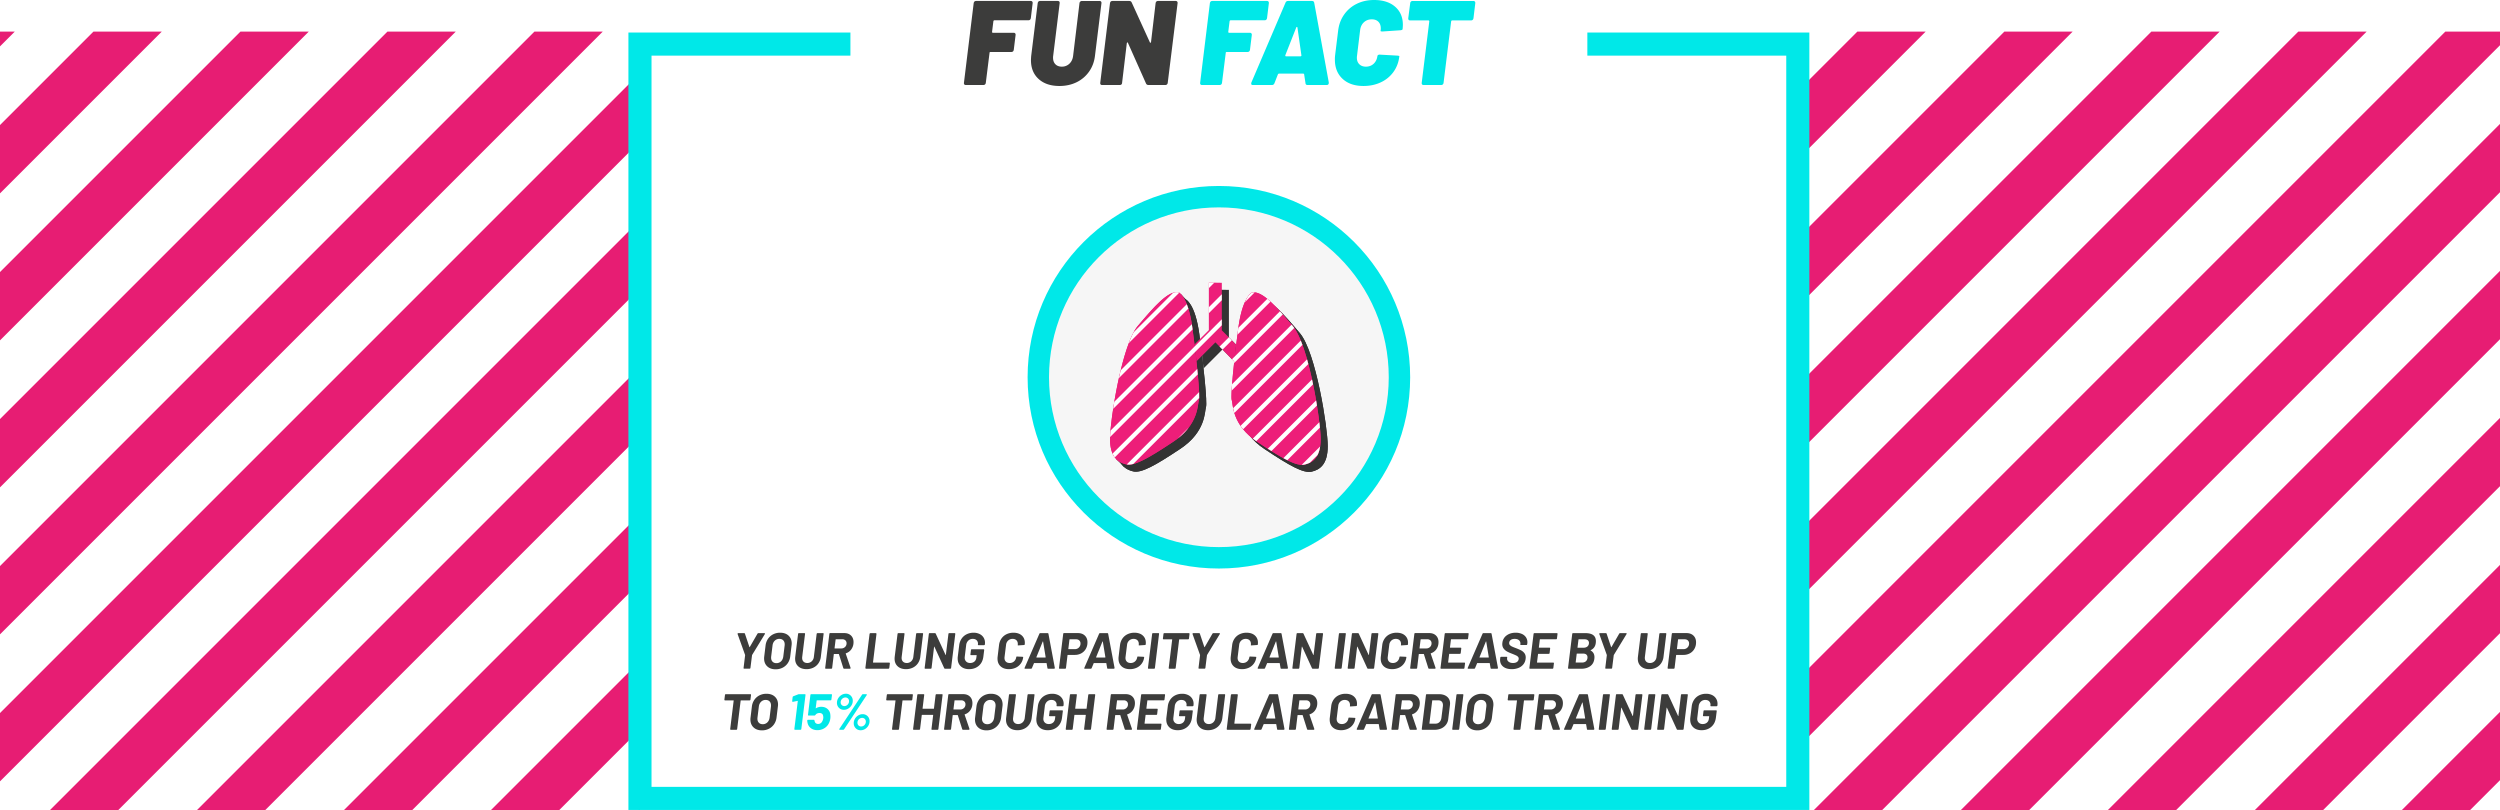 <svg id="c99f5bbe-1dc9-42f4-977a-caf3d847b96e" data-name="Layer 1" xmlns="http://www.w3.org/2000/svg" viewBox="0 0 8192 2655.3"><defs><style>.\33 1b01025-62d4-42c2-852d-5917cc598f63{fill:#00e8e8;}.bda94ef2-a5bd-4d1b-b25a-f169cde8b432{fill:#e71d73;}.c361f9f1-49f7-490f-a301-7e967873102f{fill:#f6f6f6;}.\32 0085871-5ce4-4595-84fe-1fbe61f657b9{fill:#3c3c3b;}.eaa93be2-e250-4e18-826b-1b5ae7c35c85{fill:#333;}.dc794297-bff6-4353-a25d-b5c8b2640ff1{fill:#ed1e79;}.a61c8c01-c01b-42f5-923c-3e6a852104bf{fill:#fff;}</style></defs><title>funfactcg</title><circle class="31b01025-62d4-42c2-852d-5917cc598f63" cx="3994.037" cy="1236.169" r="626.783"/><polygon class="bda94ef2-a5bd-4d1b-b25a-f169cde8b432" points="48.512 103.473 0 151.978 0 103.473 48.512 103.473"/><polygon class="bda94ef2-a5bd-4d1b-b25a-f169cde8b432" points="530.168 103.473 0 633.641 0 409.809 306.336 103.473 530.168 103.473"/><polygon class="bda94ef2-a5bd-4d1b-b25a-f169cde8b432" points="1011.831 103.473 0 1115.297 0 891.465 787.992 103.473 1011.831 103.473"/><polygon class="bda94ef2-a5bd-4d1b-b25a-f169cde8b432" points="1493.487 103.473 0 1596.96 0 1373.122 1269.655 103.473 1493.487 103.473"/><polygon class="bda94ef2-a5bd-4d1b-b25a-f169cde8b432" points="1975.15 103.473 0 2078.616 0 1854.856 1751.311 103.473 1975.15 103.473"/><polygon class="bda94ef2-a5bd-4d1b-b25a-f169cde8b432" points="2096.663 239.785 2096.663 463.617 0 2560.279 0 2336.512 2096.663 239.785"/><polygon class="bda94ef2-a5bd-4d1b-b25a-f169cde8b432" points="2096.663 721.441 2096.663 945.273 386.636 2655.3 162.868 2655.3 2096.663 721.441"/><polygon class="bda94ef2-a5bd-4d1b-b25a-f169cde8b432" points="2096.663 1203.097 2096.663 1426.936 868.292 2655.3 644.531 2655.3 2096.663 1203.097"/><polygon class="bda94ef2-a5bd-4d1b-b25a-f169cde8b432" points="2096.663 1684.831 2096.663 1908.592 1349.955 2655.3 1126.187 2655.3 2096.663 1684.831"/><polygon class="bda94ef2-a5bd-4d1b-b25a-f169cde8b432" points="2096.663 2166.487 2096.663 2390.255 1831.611 2655.3 1607.85 2655.3 2096.663 2166.487"/><polygon class="31b01025-62d4-42c2-852d-5917cc598f63" points="2096.663 2648.144 2096.663 2655.3 2089.506 2655.3 2096.663 2648.144"/><polygon class="bda94ef2-a5bd-4d1b-b25a-f169cde8b432" points="6310.082 103.473 5891.036 522.513 5891.036 298.681 6086.25 103.473 6310.082 103.473"/><polygon class="bda94ef2-a5bd-4d1b-b25a-f169cde8b432" points="6791.738 103.473 5891.036 1004.175 5891.036 780.343 6567.906 103.473 6791.738 103.473"/><polygon class="bda94ef2-a5bd-4d1b-b25a-f169cde8b432" points="7273.401 103.473 5891.036 1485.832 5891.036 1262 7049.569 103.473 7273.401 103.473"/><polygon class="bda94ef2-a5bd-4d1b-b25a-f169cde8b432" points="7755.057 103.473 5891.036 1967.494 5891.036 1743.727 7531.225 103.473 7755.057 103.473"/><polygon class="bda94ef2-a5bd-4d1b-b25a-f169cde8b432" points="8192 148.186 5891.036 2449.151 5891.036 2225.39 8012.881 103.473 8192 103.473 8192 148.186"/><polygon class="bda94ef2-a5bd-4d1b-b25a-f169cde8b432" points="8191.994 406.024 8191.994 629.856 6166.55 2655.3 5942.782 2655.3 8191.994 406.024"/><polygon class="bda94ef2-a5bd-4d1b-b25a-f169cde8b432" points="8191.994 887.68 8191.994 1111.518 6648.206 2655.3 6424.438 2655.3 8191.994 887.68"/><polygon class="bda94ef2-a5bd-4d1b-b25a-f169cde8b432" points="8191.994 1369.343 8191.994 1593.175 7129.862 2655.3 6906.101 2655.3 8191.994 1369.343"/><polygon class="bda94ef2-a5bd-4d1b-b25a-f169cde8b432" points="8191.994 1851.07 8191.994 2074.837 7611.525 2655.3 7387.758 2655.3 8191.994 1851.07"/><polygon class="bda94ef2-a5bd-4d1b-b25a-f169cde8b432" points="8191.994 2332.726 8191.994 2556.494 8093.181 2655.3 7869.42 2655.3 8191.994 2332.726"/><circle class="c361f9f1-49f7-490f-a301-7e967873102f" cx="3994.037" cy="1236.169" r="556.628"/><path class="c361f9f1-49f7-490f-a301-7e967873102f" d="M3637.375,1925.18l-18.921,18.61c3.105-5.276,8.064-10.242,14.578-15.512C3634.289,1927.351,3635.838,1926.107,3637.375,1925.18Z" transform="translate(0 -720.54)"/><path class="20085871-5ce4-4595-84fe-1fbe61f657b9" d="M3369.604,787.04H3258.631q-2.755,0-3.539,3.15l-4.33,34.627c0,2.107.92,3.15,2.755,3.15h68.062a6.281,6.281,0,0,1,4.913,1.945q1.77,1.945,1.381,5.51l-5.905,48.006q-1.18,7.48-8.265,7.48H3245.641q-3.15 0-3.15,3.15l-12.186,97.613a8.427,8.427,0,0,1-2.593,5.503,8.109,8.109,0,0,1-5.704,1.945h-57.042c-2.359,0-4.071-.648-5.114-1.945a7.24,7.24,0,0,1-1.18-5.503l31.872-260.501q1.186-7.467,8.265-7.474h178.652a6.294,6.294,0,0,1,4.92,1.945,6.762,6.762,0,0,1,1.374,5.51l-5.905,48.402Q3376.682,787.046,3369.604,787.04Z" transform="translate(0 -720.54)"/><path class="20085871-5ce4-4595-84fe-1fbe61f657b9" d="M3403.44,979.466q-25.183-22.798-25.183-61.781c0-3.15.253-7.869.784-14.17l21.255-172.352q1.173-7.467,8.265-7.474h57.042q7.474,0,6.689,7.474l-21.242,172.352a36.023,36.023,0,0,0-.395,6.301q0,13.379,7.675,21.248t21.054,7.869a34.852,34.852,0,0,0,24.794-9.639q10.235-9.639,12.199-25.779l20.853-172.352a7.992,7.992,0,0,1,2.755-5.51,8.342,8.342,0,0,1,5.51-1.945h57.451a6.281,6.281,0,0,1,4.92,1.945,6.762,6.762,0,0,1,1.374,5.51l-21.248,172.352q-3.539,29.519-19.479,51.947a106.954,106.954,0,0,1-40.921,34.627q-24.995,12.199-56.076,12.199Q3428.617,1002.289,3403.44,979.466Z" transform="translate(0 -720.54)"/><path class="20085871-5ce4-4595-84fe-1fbe61f657b9" d="M3606.484,997.169c-1.057-1.296-1.446-3.144-1.18-5.503l31.866-260.501q1.186-7.467,8.265-7.474h54.702q5.905,0,8.258,5.114l59.434,130.251a1.854,1.854,0,0,0,1.945,1.569c1.044,0,1.698-.914,1.945-2.755l14.954-126.705q1.186-7.467,8.265-7.474h57.483a6.281,6.281,0,0,1,4.92,1.945,6.762,6.762,0,0,1,1.374,5.51l-32.261,260.527a8.427,8.427,0,0,1-2.56,5.503,7.571,7.571,0,0,1-5.315,1.945h-55.098q-5.899-0-8.258-5.114l-59.019-132.591c-.532-1.296-1.186-1.945-1.945-1.945s-1.446.92-1.945,2.755l-15.395,129.447q-.395,7.48-8.265,7.474H3611.612C3609.239,999.139,3607.528,998.491,3606.484,997.169Z" transform="translate(0 -720.54)"/><path class="31b01025-62d4-42c2-852d-5917cc598f63" d="M4143.601,787.04H4032.635c-1.834,0-3.021,1.05-3.539,3.15l-4.33,34.627c0,2.107.914,3.15,2.755,3.15h68.062a6.281,6.281,0,0,1,4.92,1.945,6.762,6.762,0,0,1,1.374,5.51l-5.892,48q-1.18,7.48-8.258,7.48h-68.062q-3.15,0-3.15,3.15l-12.212,97.62a8.427,8.427,0,0,1-2.56,5.503,8.103,8.103,0,0,1-5.704,1.945h-57.081c-2.359,0-4.071-.648-5.114-1.945a7.239,7.239,0,0,1-1.18-5.503l31.872-260.501q1.173-7.467,8.265-7.474H4151.477a6.301,6.301,0,0,1,4.92,1.945q1.757,1.945,1.374,5.51l-5.905,48.402Q4150.693,787.046,4143.601,787.04Z" transform="translate(0 -720.54)"/><path class="31b01025-62d4-42c2-852d-5917cc598f63" d="M4277.793,992.845l-4.33-28.333a2.444,2.444,0,0,0-.985-1.945,3.409,3.409,0,0,0-2.165-.791h-79.081c-1.575,0-2.891.92-3.935,2.755l-11.02,28.333q-2.366,6.3-8.654,6.294H4105.435q-5.516 0-5.51-4.719a8.803,8.803,0,0,1,.784-3.941l111.362-260.495q2.359-6.287,8.667-6.294h78.699q5.892-0,7.078,6.294l47.617,260.495v1.582c0,4.719-2.502,7.078-7.48,7.078H4284.871Q4278.182,999.139,4277.793,992.845Zm-66.117-90.509c0,1.841.784,2.755,2.359,2.755h47.222a3.435,3.435,0,0,0,2.554-.985,2.528,2.528,0,0,0,.596-2.554l-12.964-90.898q-.399-1.945-1.77-1.945c-.914,0-1.646.648-2.165,1.945l-35.826,90.917Z" transform="translate(0 -720.54)"/><path class="31b01025-62d4-42c2-852d-5917cc598f63" d="M4399.377,978.876q-25.189-23.4-25.189-62.766a109.166,109.166,0,0,1,.791-15.343l9.833-79.49q3.552-29.895,19.479-52.732a108.186,108.186,0,0,1,41.323-35.412q25.377-12.595,56.861-12.595,43.683 0,69.06,22.039,25.377,22.039,25.384,59.415c0,2.593-.272,7.085-.784,13.379q0,3.539-7.091,4.33l-57.846,3.935h-1.945q-5.513,0-5.51-1.945l.395-2.359a33.386,33.386,0,0,0,.395-5.899q0-13.781-7.876-21.644t-21.644-7.869q-15.343,0-25.766,9.639t-12.4,25.773l-10.235,84.604a33.06,33.06,0,0,0-.389,5.905q0,13.379,8.064,21.248t21.449,7.869q15.35,0,25.572-9.639t12.206-25.384a5.178,5.178,0,0,1,2.755-3.345,8.595,8.595,0,0,1,5.51-.985l57.042,3.15c4.453.531,6.689,1.18,6.689,1.945l-.395,1.945q-3.526,28.333-19.284,49.977a105.866,105.866,0,0,1-41.116,33.642q-25.377,12.011-56.861,12.005Q4424.56,1002.289,4399.377,978.876Z" transform="translate(0 -720.54)"/><path class="31b01025-62d4-42c2-852d-5917cc598f63" d="M4832.833,725.654c1.186,1.296,1.633,3.15,1.381,5.51l-5.899,48.791q-1.199,7.487-8.271,7.48h-61.385c-1.834,0-3.021,1.05-3.546,3.15l-24.8,201.087a8.362,8.362,0,0,1-2.56,5.503,7.558,7.558,0,0,1-5.309,1.945h-57.451q-3.549,0-5.121-1.945a7.184,7.184,0,0,1-1.173-5.503l24.787-201.08q0-3.15-2.755-3.15h-59.415q-7.487,0-6.696-7.48l6.301-48.791a8.349,8.349,0,0,1,2.593-5.51,7.584,7.584,0,0,1,5.309-1.945H4827.932A6.281,6.281,0,0,1,4832.833,725.654Z" transform="translate(0 -720.54)"/><polygon class="31b01025-62d4-42c2-852d-5917cc598f63" points="5928.898 2654.062 2059.203 2654.062 2059.203 106.611 2786.665 106.611 2786.665 182.302 2134.894 182.302 2134.894 2578.371 5853.206 2578.371 5853.206 182.302 5201.435 182.302 5201.435 106.611 5928.898 106.611 5928.898 2654.062"/><polygon class="eaa93be2-e250-4e18-826b-1b5ae7c35c85" points="3886.536 981.623 3869.588 963.689 3865.035 983.986 3878.976 991.731 3886.536 981.623"/><polygon class="eaa93be2-e250-4e18-826b-1b5ae7c35c85" points="3683.019 1529.741 3657.206 1503.96 3697.74 1484.323 3738.015 1496.716 3683.019 1529.741"/><path class="eaa93be2-e250-4e18-826b-1b5ae7c35c85" d="M3885.173,1701.428s30.981,12.392,44.922,114.628,26.334,224.61,21.686,238.551,0,80.55-83.648,136.315-128.57,80.55-154.903,74.354-52.667-23.235-52.667-83.648,38.726-308.257,91.393-370.219S3851.094,1695.232,3885.173,1701.428Z" transform="translate(0 -720.54)"/><path class="eaa93be2-e250-4e18-826b-1b5ae7c35c85" d="M3885.173,1701.428s30.981,12.392,44.922,114.628,26.334,224.61,21.686,238.551,0,80.55-83.648,136.315-128.57,80.55-154.903,74.354-52.667-23.235-52.667-83.648,38.726-308.257,91.393-370.219S3851.094,1695.232,3885.173,1701.428Z" transform="translate(0 -720.54)"/><path class="eaa93be2-e250-4e18-826b-1b5ae7c35c85" d="M4126.138,1702.203s-30.981,12.392-44.922,114.628-26.334,224.61-21.686,238.551,0,80.55,83.648,136.315,128.57,80.55,154.903,74.354,52.667-23.235,52.667-83.648-38.726-308.257-91.393-370.219S4160.216,1696.007,4126.138,1702.203Z" transform="translate(0 -720.54)"/><path class="eaa93be2-e250-4e18-826b-1b5ae7c35c85" d="M4126.138,1702.203s-30.981,12.392-44.922,114.628-26.334,224.61-21.686,238.551,0,80.55,83.648,136.315,128.57,80.55,154.903,74.354,52.667-23.235,52.667-83.648-38.726-308.257-91.393-370.219S4160.216,1696.007,4126.138,1702.203Z" transform="translate(0 -720.54)"/><polyline class="eaa93be2-e250-4e18-826b-1b5ae7c35c85" points="4067.542 1208.018 4073.93 1152.697 4026.909 1105.676 4026.909 949.908 3984.401 949.133 3984.401 1104.901 3937.38 1151.923 3943.769 1207.243 4005.962 1145.05 4002.124 1141.213 4067.542 1208.018"/><path class="dc794297-bff6-4353-a25d-b5c8b2640ff1" d="M3861.937,1678.193s30.981,12.392,44.922,114.628,26.334,224.61,21.686,238.551,0,80.55-83.648,136.315-128.57,80.55-154.903,74.354-52.667-23.235-52.667-83.648,38.726-308.257,91.393-370.219S3827.858,1671.997,3861.937,1678.193Z" transform="translate(0 -720.54)"/><path class="dc794297-bff6-4353-a25d-b5c8b2640ff1" d="M3929.397,2024.881a26.549,26.549,0,0,1-.852,6.49c-3.392,10.177-1.828,48.454-33.32,90.076a193.055,193.055,0,0,1-35.659,35.674l-.062.046q-6.808,5.298-14.607,10.518c-62.86,41.917-103.863,66.33-131.528,73.223-8.179,2.06-15.181,2.571-21.253,1.549-.728-.108-1.425-.248-2.122-.418-13.585-3.191-27.17-9.279-37.146-22.709a64.331,64.331,0,0,1-7.188-12.516c-5.189-11.85-8.334-27.557-8.334-48.423,0-1.75.031-3.671.093-5.731.186-5.871.635-12.95,1.332-21.036,1.626-19.099,4.632-43.76,8.829-71.224,1.162-7.621,2.432-15.475,3.78-23.483,4.182-24.908,9.232-51.304,15.01-77.405,1.905-8.597,3.888-17.179,5.948-25.652,7.854-32.297,16.807-63.17,26.612-89.007a296.003,296.003,0,0,1,15.847-35.55,122.994,122.994,0,0,1,13.941-21.129c44.101-51.862,83.834-98.302,115.604-108.417a36.166,36.166,0,0,1,17.612-1.565,14.062,14.062,0,0,1,2.308,1.348c4.446,3.098,14.654,12.454,24.63,37.765,1.719,4.368,3.439,9.217,5.112,14.592a352.273,352.273,0,0,1,11.416,50.979q.767,4.833,1.456,9.945c.325,2.432.666,4.864.991,7.311,2.169,16.11,4.275,32.623,6.305,49.073.248,2.091.496,4.182.759,6.258q1.069,8.853,2.076,17.628c1.239,10.595,2.416,21.051,3.516,31.244l.031.217c.914,8.473,1.781,16.776,2.587,24.8q.929,9.224,1.75,17.953c2.153,23.096,3.687,43.187,4.322,58.073C3929.552,2013.589,3929.645,2020.219,3929.397,2024.881Z" transform="translate(0 -720.54)"/><path class="dc794297-bff6-4353-a25d-b5c8b2640ff1" d="M4102.902,1678.967s-30.981,12.392-44.922,114.628-26.334,224.61-21.686,238.551,0,80.55,83.648,136.315,128.57,80.55,154.903,74.354,52.667-23.235,52.667-83.648-38.726-308.257-91.393-370.219S4136.981,1672.771,4102.902,1678.967Z" transform="translate(0 -720.54)"/><path class="dc794297-bff6-4353-a25d-b5c8b2640ff1" d="M4327.514,2159.167a162.973,162.973,0,0,1-1.673,24.258c-1.735,11.525-4.756,20.85-8.706,28.409a55.825,55.825,0,0,1-24.738,24.738,77.139,77.139,0,0,1-17.55,6.243,37.25,37.25,0,0,1-9.31.914c-12.098-.217-27.433-5.267-47.245-15.149-4.105-2.06-8.411-4.306-12.919-6.785-11.633-6.351-24.629-14.096-39.16-23.235q-5.855-3.671-12.051-7.652-15.94-10.247-34.218-22.445c-1.146-.775-2.293-1.534-3.408-2.324q-5.995-4.113-11.37-8.334a196.786,196.786,0,0,1-31.709-30.686q-4.601-5.669-8.442-11.261a153.637,153.637,0,0,1-20.277-42.118,161.54,161.54,0,0,1-3.966-15.738c-2.494-12.346-3.052-21.578-4.477-25.853-1.239-3.702-1.27-15.072-.372-31.693.325-6.305.79-13.384,1.378-21.082,1.472-19.611,3.718-43.295,6.444-68.839q.279-2.579.558-5.205l.031-.217c.589-5.499,1.208-11.06,1.828-16.699,1.441-12.609,2.943-25.497,4.523-38.431,1.348-10.89,2.726-21.795,4.12-32.607,1.007-7.652,2.014-15.258,3.036-22.74.047-.341.093-.697.14-1.038,5.344-39.221,13.198-65.214,20.865-82.362,12.284-27.557,24.056-32.266,24.056-32.266a32.066,32.066,0,0,1,8.551-.341c12.408,1.131,26.225,8.907,41.204,21.191q5.181,4.252,10.533,9.17c9.867,9.077,20.168,19.766,30.857,31.538q4.624,5.065,9.309,10.394c9.387,10.595,19.022,21.888,28.905,33.49,1.286,1.503,2.571,3.021,3.857,4.539,1.657,1.952,3.299,4.089,4.926,6.382,7.42,10.502,14.53,24.583,21.268,41.127,1.859,4.554,3.687,9.31,5.484,14.22,5.313,14.514,10.363,30.469,15.119,47.276,1.44,5.081,2.85,10.255,4.229,15.475,4.322,16.342,8.349,33.273,12.083,50.313q1.766,8.109,3.454,16.249c3.671,17.752,6.986,35.426,9.914,52.481q1.464,8.574,2.804,16.9c3.176,19.704,5.778,38.23,7.745,54.65.744,6.243,1.394,12.175,1.952,17.752C4326.678,2137.481,4327.514,2150.322,4327.514,2159.167Z" transform="translate(0 -720.54)"/><polygon class="dc794297-bff6-4353-a25d-b5c8b2640ff1" points="4050.702 1129.456 4046.272 1167.763 4044.336 1184.57 4044.304 1184.787 4036.854 1177.181 4005.981 1145.659 3996.238 1135.698 3982.684 1121.866 3920.537 1184.013 3920.506 1183.796 3916.912 1152.629 3914.867 1134.97 3914.139 1128.681 3914.155 1128.666 3961.168 1081.668 3961.168 925.898 3979.121 926.223 4003.673 926.672 4003.673 1082.443 4026.584 1105.353 4036.435 1115.205 4050.686 1129.44 4050.702 1129.456"/><path class="a61c8c01-c01b-42f5-923c-3e6a852104bf" d="M3864.245,1679.54,3698.932,1844.853a296.003,296.003,0,0,1,15.847-35.55l129.546-129.546a36.166,36.166,0,0,1,17.612-1.565A14.062,14.062,0,0,1,3864.245,1679.54Z" transform="translate(0 -720.54)"/><path class="a61c8c01-c01b-42f5-923c-3e6a852104bf" d="M3888.875,1717.306c1.719,4.368,3.439,9.217,5.112,14.592l-227.615,227.615c1.905-8.597,3.888-17.179,5.948-25.652Z" transform="translate(0 -720.54)"/><polygon class="a61c8c01-c01b-42f5-923c-3e6a852104bf" points="3979.121 926.223 3961.168 944.176 3961.168 925.898 3979.121 926.223"/><path class="a61c8c01-c01b-42f5-923c-3e6a852104bf" d="M3906.859,1792.821c.325,2.432.666,4.864.991,7.311L3647.582,2060.401c1.162-7.621,2.432-15.475,3.78-23.483l254.041-254.041Q3906.17,1787.709,3906.859,1792.821Z" transform="translate(0 -720.54)"/><polygon class="a61c8c01-c01b-42f5-923c-3e6a852104bf" points="4003.673 964.066 4003.673 983.769 3961.168 1026.275 3961.168 1006.571 4003.673 964.066"/><path class="a61c8c01-c01b-42f5-923c-3e6a852104bf" d="M3914.914,1855.464l88.76-88.76v19.704l-366.253,366.253c.186-5.871.635-12.95,1.332-21.036l276.115-276.115Z" transform="translate(0 -720.54)"/><path class="a61c8c01-c01b-42f5-923c-3e6a852104bf" d="M4111.455,1678.626l-32.607,32.607c12.284-27.557,24.056-32.266,24.056-32.266A32.066,32.066,0,0,1,4111.455,1678.626Z" transform="translate(0 -720.54)"/><path class="a61c8c01-c01b-42f5-923c-3e6a852104bf" d="M3923.124,1929.353q.929,9.224,1.75,17.953l-272.025,272.025a64.331,64.331,0,0,1-7.188-12.516Z" transform="translate(0 -720.54)"/><polygon class="a61c8c01-c01b-42f5-923c-3e6a852104bf" points="4026.584 1105.353 4036.435 1115.205 4005.981 1145.659 3996.238 1135.698 4026.584 1105.353"/><path class="a61c8c01-c01b-42f5-923c-3e6a852104bf" d="M4163.193,1708.987l-108.386,108.386c1.007-7.652,2.014-15.258,3.036-22.74l94.816-94.816Q4157.841,1704.069,4163.193,1708.987Z" transform="translate(0 -720.54)"/><path class="a61c8c01-c01b-42f5-923c-3e6a852104bf" d="M3929.196,2005.379c.356,8.21.449,14.84.201,19.502l-216.028,216.028c-8.179,2.06-15.181,2.571-21.253,1.549Z" transform="translate(0 -720.54)"/><path class="a61c8c01-c01b-42f5-923c-3e6a852104bf" d="M4043.747,1910.532q.279-2.579.558-5.205l-7.451-7.606,9.31-9.31.109-.108,147.778-147.778q4.624,5.065,9.309,10.394Z" transform="translate(0 -720.54)"/><path class="a61c8c01-c01b-42f5-923c-3e6a852104bf" d="M3859.567,2157.122l35.659-35.674A193.055,193.055,0,0,1,3859.567,2157.122Z" transform="translate(0 -720.54)"/><path class="a61c8c01-c01b-42f5-923c-3e6a852104bf" d="M4241.047,1795.33l-205.123,205.123c.325-6.305.79-13.384,1.378-21.082l194.961-194.961c1.286,1.503,2.571,3.021,3.857,4.539C4237.779,1790.9,4239.42,1793.038,4241.047,1795.33Z" transform="translate(0 -720.54)"/><path class="a61c8c01-c01b-42f5-923c-3e6a852104bf" d="M4267.799,1850.677l-223.061,223.061a161.54,161.54,0,0,1-3.966-15.738l221.543-221.543C4264.174,1841.011,4266.002,1845.767,4267.799,1850.677Z" transform="translate(0 -720.54)"/><path class="a61c8c01-c01b-42f5-923c-3e6a852104bf" d="M4287.146,1913.429l-213.689,213.689q-4.601-5.669-8.442-11.261l217.902-217.902C4284.358,1903.035,4285.768,1908.208,4287.146,1913.429Z" transform="translate(0 -720.54)"/><path class="a61c8c01-c01b-42f5-923c-3e6a852104bf" d="M4302.683,1979.99l-186.147,186.147q-5.995-4.113-11.37-8.334l194.063-194.063Q4300.995,1971.85,4302.683,1979.99Z" transform="translate(0 -720.54)"/><path class="a61c8c01-c01b-42f5-923c-3e6a852104bf" d="M4315.401,2049.372,4166.213,2198.559q-5.855-3.671-12.051-7.652l158.435-158.435Q4314.061,2041.046,4315.401,2049.372Z" transform="translate(0 -720.54)"/><path class="a61c8c01-c01b-42f5-923c-3e6a852104bf" d="M4325.097,2121.773l-106.806,106.806c-4.105-2.06-8.411-4.306-12.919-6.785l117.773-117.773C4323.889,2110.264,4324.54,2116.197,4325.097,2121.773Z" transform="translate(0 -720.54)"/><path class="a61c8c01-c01b-42f5-923c-3e6a852104bf" d="M4325.841,2183.425c-1.735,11.525-4.756,20.85-8.706,28.409l-24.738,24.738a77.139,77.139,0,0,1-17.55,6.243,37.25,37.25,0,0,1-9.31.914Z" transform="translate(0 -720.54)"/><path class="20085871-5ce4-4595-84fe-1fbe61f657b9" d="M2436.588,2908.874l5.001-41.179a3.508,3.508,0,0,0-.167-1.334l-24.341-67.854a2.839,2.839,0,0,1-.167-1.167,2.071,2.071,0,0,1,.667-1.5,2.479,2.479,0,0,1,1.834-.667h18.839a3.142,3.142,0,0,1,1.834.583,2.341,2.341,0,0,1,1,1.584l14.504,43.347c.11.334.305.5.584.5a.93.93,0,0,0,.75-.5l25.008-43.347a3.992,3.992,0,0,1,3.501-2.167h18.839q2.333,0,2.334,1.834a2.982,2.982,0,0,1-.5,1.5l-41.346,67.854a4.034,4.034,0,0,0-.5,1.334l-5.168,41.179q-.336,2.837-3.001,2.834h-17.172Q2436.086,2911.708,2436.588,2908.874Z" transform="translate(0 -720.54)"/><path class="20085871-5ce4-4595-84fe-1fbe61f657b9" d="M2514.028,2903.956q-10.253-9.753-10.253-26.092a46.241,46.241,0,0,1,.5-6.502l4.335-35.677a48.388,48.388,0,0,1,8.002-21.841,44.663,44.663,0,0,1,16.755-14.754,49.546,49.546,0,0,1,22.924-5.252q17.506,0,27.758,9.67,10.253,9.671,10.253,25.675a43.796,43.796,0,0,1-.5,6.502l-4.334,35.677a49.149,49.149,0,0,1-8.002,22.091,44.905,44.905,0,0,1-16.838,14.921,49.435,49.435,0,0,1-23.007,5.335Q2524.278,2913.709,2514.028,2903.956Zm45.18-16.255q6.084-5.834,7.419-15.505l4.501-36.678a27.237,27.237,0,0,0,.167-3.501q0-8.335-4.668-13.171-4.669-4.834-12.837-4.835a20.87,20.87,0,0,0-15.004,5.919q-6.17,5.919-7.335,15.588l-4.501,36.678a26.854,26.854,0,0,0-.167,3.501q0,8.171,4.668,13.004,4.666,4.837,12.67,4.835A20.948,20.948,0,0,0,2559.208,2887.701Z" transform="translate(0 -720.54)"/><path class="20085871-5ce4-4595-84fe-1fbe61f657b9" d="M2615.557,2903.873q-10.089-9.335-10.086-25.008,0-1.666.334-5.669l9.336-75.189q.333-2.833,3.001-2.834h17.338q2.833,0,2.501,2.834l-9.336,75.356a23.458,23.458,0,0,0-.167,3.168q0,7.501,4.501,12.003t12.337,4.502a20.581,20.581,0,0,0,14.421-5.419,22.64,22.64,0,0,0,7.085-14.254l9.169-75.356q.5-2.833,3.167-2.834h17.339q2.832,0,2.334,2.834l-9.169,75.189a46.105,46.105,0,0,1-7.836,20.923,42.919,42.919,0,0,1-16.422,14.088,50.148,50.148,0,0,1-22.59,5.002Q2625.642,2913.209,2615.557,2903.873Z" transform="translate(0 -720.54)"/><path class="20085871-5ce4-4595-84fe-1fbe61f657b9" d="M2763.35,2909.708l-14.338-45.348q0-.832-1-.833h-14.671q-.836,0-1.167,1l-5.335,44.514a2.982,2.982,0,0,1-3.167,2.834H2706.332q-2.668,0-2.334-2.834l13.671-111.201q.333-2.833,3.001-2.834h45.514q14.168,0,22.423,8.086,8.252,8.089,8.252,21.757,0,1.668-.333,5.335a38.815,38.815,0,0,1-8.002,19.506,34.645,34.645,0,0,1-16.505,11.504,1.011,1.011,0,0,0-.667.583.878.878,0,0,0,0,.75l15.671,46.015a2.896,2.896,0,0,1,.167,1.167,2.074,2.074,0,0,1-.667,1.5,2.479,2.479,0,0,1-1.834.667h-18.339A3.013,3.013,0,0,1,2763.35,2909.708Zm-25.174-93.362-3.501,28.009c0,.667.276,1,.833,1h21.006a17.445,17.445,0,0,0,12.504-4.751,15.946,15.946,0,0,0,5.001-12.087,12.644,12.644,0,0,0-3.751-9.587,13.768,13.768,0,0,0-9.92-3.584h-21.173A.884.884,0,0,0,2738.175,2816.346Z" transform="translate(0 -720.54)"/><path class="20085871-5ce4-4595-84fe-1fbe61f657b9" d="M2835.701,2909.041l13.671-111.034q.333-2.833,3.001-2.834h17.339q2.832,0,2.334,2.834L2860.709,2890.702c0,.667.276,1,.834,1h52.016q2.665,0,2.334,2.834l-1.834,14.505q-.336,2.836-3.001,2.834h-73.022Q2835.367,2911.875,2835.701,2909.041Z" transform="translate(0 -720.54)"/><path class="20085871-5ce4-4595-84fe-1fbe61f657b9" d="M2941.482,2903.873q-10.089-9.335-10.086-25.008,0-1.666.333-5.669l9.336-75.189q.333-2.833,3.001-2.834h17.338q2.833,0,2.501,2.834l-9.336,75.356a23.456,23.456,0,0,0-.167,3.168q0,7.501,4.501,12.003t12.337,4.502a20.581,20.581,0,0,0,14.421-5.419,22.641,22.641,0,0,0,7.085-14.254l9.169-75.356q.5-2.833,3.167-2.834h17.339q2.832,0,2.334,2.834l-9.169,75.189a46.105,46.105,0,0,1-7.836,20.923,42.919,42.919,0,0,1-16.422,14.088,50.148,50.148,0,0,1-22.59,5.002Q2951.568,2913.209,2941.482,2903.873Z" transform="translate(0 -720.54)"/><path class="20085871-5ce4-4595-84fe-1fbe61f657b9" d="M3029.923,2909.041l13.671-111.034q.333-2.833,3.001-2.834h16.672a3.022,3.022,0,0,1,3.001,1.834l32.01,69.354q.332.668.667.5a1.198,1.198,0,0,0,.5-.834l8.336-68.021q.332-2.833,3.001-2.834h17.005q2.833,0,2.501,2.834l-13.671,111.034a2.982,2.982,0,0,1-3.167,2.834h-16.505a3.205,3.205,0,0,1-3.001-2.001l-32.01-70.021q-.335-.665-.667-.501a1.192,1.192,0,0,0-.5.834l-8.169,68.854a2.982,2.982,0,0,1-3.167,2.834h-17.172Q3029.589,2911.875,3029.923,2909.041Z" transform="translate(0 -720.54)"/><path class="20085871-5ce4-4595-84fe-1fbe61f657b9" d="M3148.207,2903.706q-10.089-9.504-10.086-25.341a43.013,43.013,0,0,1,.333-6.169l4.668-37.345a48.186,48.186,0,0,1,7.836-21.507,42.687,42.687,0,0,1,16.505-14.421,50,50,0,0,1,22.674-5.085,43.837,43.837,0,0,1,19.839,4.251,31.356,31.356,0,0,1,13.087,11.754,31.967,31.967,0,0,1,4.584,17.005,45.346,45.346,0,0,1-.334,4.669v.333a2.982,2.982,0,0,1-3.167,2.834h-17.339a3.9,3.9,0,0,1-1.917-.417c-.5-.275-.696-.583-.583-.917l.167-1.167a12.722,12.722,0,0,0,.167-2.334,15.301,15.301,0,0,0-4.501-11.42q-4.501-4.415-12.504-4.418a20.447,20.447,0,0,0-14.588,5.585,23.497,23.497,0,0,0-7.085,14.588l-4.668,38.679a19.745,19.745,0,0,0-.167,3.001,16.484,16.484,0,0,0,4.918,12.42q4.915,4.752,12.754,4.752,8.503,0,14.004-4.585,5.501-4.584,6.502-12.754l1-7.336q0-.999-.833-1h-17.172q-2.837,0-2.334-2.834l1.667-13.671q.333-2.833,3.001-2.834H3222.48q2.832,0,2.5,2.834l-2.667,21.173q-2.336,19.175-15.088,30.176-12.754,11.004-31.76,11.004Q3158.292,2913.209,3148.207,2903.706Z" transform="translate(0 -720.54)"/><path class="20085871-5ce4-4595-84fe-1fbe61f657b9" d="M3278.659,2903.873q-10.003-9.335-10.003-25.008a43.021,43.021,0,0,1,.334-6.169l4.668-38.512a46.841,46.841,0,0,1,7.836-21.173,42.508,42.508,0,0,1,16.505-14.171,50.668,50.668,0,0,1,22.674-5.002q17.337,0,27.425,9.003,10.085,9.003,10.086,24.007,0,1.837-.333,5.502-.336,1.5-2.834,1.834l-17.339,1.167h-.667q-2.501,0-2.167-.833l.167-1.001a18.549,18.549,0,0,0,.167-2.834q0-7.667-4.585-12.17-4.587-4.501-12.42-4.502a20.806,20.806,0,0,0-14.588,5.418,21.785,21.785,0,0,0-6.918,14.088l-5.001,40.179a18.216,18.216,0,0,0-.167,2.835q0,7.501,4.501,12.003t12.504,4.502a20.685,20.685,0,0,0,14.504-5.335,22.327,22.327,0,0,0,7.002-14.005q.333-2,3.001-1.833l17.172.833c1.777.225,2.667.5,2.667.834l-.167.833a42.235,42.235,0,0,1-24.091,34.011,51.584,51.584,0,0,1-22.59,4.835Q3288.66,2913.209,3278.659,2903.873Z" transform="translate(0 -720.54)"/><path class="20085871-5ce4-4595-84fe-1fbe61f657b9" d="M3432.207,2909.541l-2.667-15.505c-.112-.555-.391-.833-.834-.833h-39.679a.926.926,0,0,0-1.0.833l-6.502,15.505a3.425,3.425,0,0,1-3.334,2.334h-18.839q-2.169,0-2.167-1.834l.334-1.334,48.182-111.2a3.425,3.425,0,0,1,3.334-2.334h23.674a2.643,2.643,0,0,1,2.834,2.334l20.84,111.2v.667a2.322,2.322,0,0,1-.75,1.834,2.778,2.778,0,0,1-1.917.667h-18.839A2.426,2.426,0,0,1,3432.207,2909.541Zm-35.511-34.511h28.675c.667,0,1-.388,1-1.167l-8.336-50.849c-.112-.443-.307-.667-.583-.667-.279,0-.529.224-.75.667l-20.673,50.849C3395.917,2874.643,3396.139,2875.031,3396.696,2875.031Z" transform="translate(0 -720.54)"/><path class="20085871-5ce4-4595-84fe-1fbe61f657b9" d="M3554.826,2803.259q8.585,8.251,8.586,22.257,0,1.668-.334,5.668a40.796,40.796,0,0,1-6.919,18.506,38.046,38.046,0,0,1-14.421,12.42,43.368,43.368,0,0,1-19.673,4.419H3499.225q-.836,0-1.167,1l-5.001,41.513a2.982,2.982,0,0,1-3.167,2.834h-17.339q-2.668,0-2.334-2.834l13.671-111.201q.333-2.833,3.001-2.834h44.847Q3546.24,2795.006,3554.826,2803.259Zm-19.589,39.179a17.823,17.823,0,0,0,5.335-13.254,13.167,13.167,0,0,0-4.001-10.087q-4.001-3.751-10.67-3.751h-20.339q-.836,0-1.167,1l-3.668,30.343q-.168,1.0.833,1h20.34A18.25,18.25,0,0,0,3535.236,2842.438Z" transform="translate(0 -720.54)"/><path class="20085871-5ce4-4595-84fe-1fbe61f657b9" d="M3627.93,2909.541l-2.667-15.505c-.112-.555-.391-.833-.834-.833h-39.679a.926.926,0,0,0-1.0.833l-6.502,15.505a3.425,3.425,0,0,1-3.334,2.334h-18.839q-2.169,0-2.167-1.834l.333-1.334,48.182-111.2a3.425,3.425,0,0,1,3.334-2.334h23.674a2.643,2.643,0,0,1,2.834,2.334l20.84,111.2v.667a2.322,2.322,0,0,1-.75,1.834,2.778,2.778,0,0,1-1.917.667h-18.839A2.426,2.426,0,0,1,3627.93,2909.541Zm-35.511-34.511h28.675c.667,0,1-.388,1-1.167l-8.336-50.849c-.112-.443-.307-.667-.584-.667-.279,0-.529.224-.75.667l-20.673,50.849C3591.641,2874.643,3591.862,2875.031,3592.419,2875.031Z" transform="translate(0 -720.54)"/><path class="20085871-5ce4-4595-84fe-1fbe61f657b9" d="M3675.109,2903.873q-10.003-9.335-10.003-25.008a43.022,43.022,0,0,1,.333-6.169l4.668-38.512a46.841,46.841,0,0,1,7.836-21.173,42.508,42.508,0,0,1,16.505-14.171,50.668,50.668,0,0,1,22.674-5.002q17.337,0,27.425,9.003,10.085,9.003,10.086,24.007,0,1.837-.334,5.502-.336,1.5-2.834,1.834l-17.339,1.167h-.666q-2.501,0-2.167-.833l.167-1.001a18.548,18.548,0,0,0,.167-2.834q0-7.667-4.585-12.17-4.587-4.501-12.42-4.502a20.806,20.806,0,0,0-14.588,5.418,21.785,21.785,0,0,0-6.918,14.088l-5.001,40.179a18.215,18.215,0,0,0-.167,2.835q0,7.501,4.501,12.003t12.504,4.502a20.685,20.685,0,0,0,14.504-5.335,22.327,22.327,0,0,0,7.002-14.005q.333-2,3.001-1.833l17.172.833c1.777.225,2.667.5,2.667.834l-.167.833a42.235,42.235,0,0,1-24.091,34.011,51.584,51.584,0,0,1-22.59,4.835Q3685.11,2913.209,3675.109,2903.873Z" transform="translate(0 -720.54)"/><path class="20085871-5ce4-4595-84fe-1fbe61f657b9" d="M3761.635,2909.041l13.671-111.034q.333-2.833,3.001-2.834h17.339q2.832,0,2.334,2.834l-13.504,111.034a2.982,2.982,0,0,1-3.167,2.834h-17.339Q3761.301,2911.875,3761.635,2909.041Z" transform="translate(0 -720.54)"/><path class="20085871-5ce4-4595-84fe-1fbe61f657b9" d="M3897.841,2798.007l-1.834,14.671a2.863,2.863,0,0,1-3.167,2.835h-27.842q-.836,0-1.167,1l-11.337,92.528a2.863,2.863,0,0,1-3.167,2.834h-17.172q-2.837,0-2.501-2.834l11.337-92.528q.333-1-.833-1h-27.175a2.279,2.279,0,0,1-1.917-.751,2.726,2.726,0,0,1-.417-2.084l1.834-14.671q.333-2.833,3.001-2.834h79.858Q3898.173,2795.173,3897.841,2798.007Z" transform="translate(0 -720.54)"/><path class="20085871-5ce4-4595-84fe-1fbe61f657b9" d="M3927.349,2908.874l5.001-41.179a3.509,3.509,0,0,0-.167-1.334l-24.341-67.854a2.839,2.839,0,0,1-.167-1.167,2.071,2.071,0,0,1,.667-1.5,2.479,2.479,0,0,1,1.834-.667h18.839a3.142,3.142,0,0,1,1.834.583,2.341,2.341,0,0,1,1,1.584l14.504,43.347c.11.334.305.5.584.5a.93.93,0,0,0,.75-.5l25.008-43.347a3.992,3.992,0,0,1,3.501-2.167h18.839q2.333,0,2.334,1.834a2.982,2.982,0,0,1-.5,1.5l-41.346,67.854a4.034,4.034,0,0,0-.5,1.334l-5.168,41.179q-.336,2.837-3.001,2.834h-17.172Q3926.846,2911.708,3927.349,2908.874Z" transform="translate(0 -720.54)"/><path class="20085871-5ce4-4595-84fe-1fbe61f657b9" d="M4042.546,2903.873q-10.003-9.335-10.003-25.008a43.022,43.022,0,0,1,.333-6.169l4.668-38.512a46.841,46.841,0,0,1,7.836-21.173,42.508,42.508,0,0,1,16.505-14.171,50.668,50.668,0,0,1,22.674-5.002q17.337,0,27.425,9.003,10.084,9.003,10.086,24.007,0,1.837-.333,5.502c-.225,1-1.167,1.612-2.835,1.834l-17.338,1.167h-.667q-2.5,0-2.168-.833l.167-1.001a18.548,18.548,0,0,0,.167-2.834q0-7.667-4.585-12.17-4.587-4.501-12.42-4.502a20.806,20.806,0,0,0-14.588,5.418,21.785,21.785,0,0,0-6.918,14.088l-5.001,40.179a18.216,18.216,0,0,0-.167,2.835q0,7.501,4.501,12.003t12.504,4.502a20.685,20.685,0,0,0,14.504-5.335,22.327,22.327,0,0,0,7.002-14.005q.333-2,3.001-1.833l17.172.833c1.776.225,2.667.5,2.667.834l-.167.833a42.236,42.236,0,0,1-24.09,34.011,51.584,51.584,0,0,1-22.59,4.835Q4052.547,2913.209,4042.546,2903.873Z" transform="translate(0 -720.54)"/><path class="20085871-5ce4-4595-84fe-1fbe61f657b9" d="M4196.095,2909.541l-2.668-15.505q-.168-.832-.833-.833h-39.68a.926.926,0,0,0-1,.833l-6.502,15.505a3.425,3.425,0,0,1-3.334,2.334h-18.839q-2.169,0-2.168-1.834l.334-1.334,48.181-111.2a3.426,3.426,0,0,1,3.335-2.334h23.674a2.643,2.643,0,0,1,2.834,2.334l20.84,111.2v.667a2.323,2.323,0,0,1-.75,1.834,2.781,2.781,0,0,1-1.918.667h-18.839A2.425,2.425,0,0,1,4196.095,2909.541Zm-35.511-34.511h28.675c.667,0,1-.388,1-1.167l-8.335-50.849c-.112-.443-.308-.667-.584-.667-.278,0-.528.224-.75.667l-20.673,50.849C4159.805,2874.643,4160.026,2875.031,4160.584,2875.031Z" transform="translate(0 -720.54)"/><path class="20085871-5ce4-4595-84fe-1fbe61f657b9" d="M4234.937,2909.041l13.671-111.034q.333-2.833,3.001-2.834h16.672a3.022,3.022,0,0,1,3.001,1.834l32.01,69.354c.222.445.442.612.667.5a1.201,1.201,0,0,0,.5-.834l8.336-68.021q.333-2.833,3.001-2.834h17.005q2.833,0,2.501,2.834l-13.671,111.034a2.983,2.983,0,0,1-3.168,2.834H4301.957a3.204,3.204,0,0,1-3.001-2.001l-32.01-70.021q-.335-.665-.667-.501a1.193,1.193,0,0,0-.5.834l-8.169,68.854a2.983,2.983,0,0,1-3.168,2.834h-17.172Q4234.602,2911.875,4234.937,2909.041Z" transform="translate(0 -720.54)"/><path class="20085871-5ce4-4595-84fe-1fbe61f657b9" d="M4373.641,2909.041l13.671-111.034q.333-2.833,3.001-2.834h17.339q2.833,0,2.334,2.834l-13.504,111.034a2.983,2.983,0,0,1-3.168,2.834h-17.339Q4373.306,2911.875,4373.641,2909.041Z" transform="translate(0 -720.54)"/><path class="20085871-5ce4-4595-84fe-1fbe61f657b9" d="M4416.151,2909.041l13.671-111.034q.333-2.833,3.001-2.834h16.672a3.021,3.021,0,0,1,3.001,1.834l32.01,69.354c.222.445.442.612.667.5a1.201,1.201,0,0,0,.5-.834l8.336-68.021q.333-2.833,3.001-2.834h17.005q2.833,0,2.501,2.834l-13.671,111.034a2.983,2.983,0,0,1-3.168,2.834h-16.505a3.204,3.204,0,0,1-3.001-2.001l-32.01-70.021q-.335-.665-.667-.501a1.193,1.193,0,0,0-.5.834l-8.169,68.854a2.983,2.983,0,0,1-3.168,2.834h-17.172Q4415.816,2911.875,4416.151,2909.041Z" transform="translate(0 -720.54)"/><path class="20085871-5ce4-4595-84fe-1fbe61f657b9" d="M4534.352,2903.873q-10.003-9.335-10.003-25.008a42.936,42.936,0,0,1,.334-6.169l4.668-38.512a46.84,46.84,0,0,1,7.835-21.173,42.507,42.507,0,0,1,16.506-14.171,50.661,50.661,0,0,1,22.673-5.002q17.338,0,27.426,9.003,10.084,9.003,10.086,24.007,0,1.837-.333,5.502c-.225,1-1.167,1.612-2.835,1.834l-17.338,1.167h-.667q-2.5,0-2.168-.833l.167-1.001a18.549,18.549,0,0,0,.167-2.834q0-7.667-4.585-12.17-4.588-4.501-12.42-4.502a20.803,20.803,0,0,0-14.588,5.418,21.784,21.784,0,0,0-6.919,14.088l-5.002,40.179a18.361,18.361,0,0,0-.166,2.835q0,7.501,4.501,12.003,4.501,4.501,12.504,4.502a20.683,20.683,0,0,0,14.504-5.335,22.328,22.328,0,0,0,7.003-14.005q.331-2,3.001-1.833l17.172.833c1.776.225,2.667.5,2.667.834l-.167.833a42.235,42.235,0,0,1-24.091,34.011,51.581,51.581,0,0,1-22.59,4.835Q4544.353,2913.209,4534.352,2903.873Z" transform="translate(0 -720.54)"/><path class="20085871-5ce4-4595-84fe-1fbe61f657b9" d="M4680.229,2909.708l-14.338-45.348q0-.832-1-.833h-14.671q-.836,0-1.167,1l-5.335,44.514a2.983,2.983,0,0,1-3.168,2.834h-17.339q-2.669,0-2.334-2.834l13.671-111.201q.333-2.833,3.001-2.834h45.514q14.169,0,22.424,8.086,8.253,8.089,8.253,21.757,0,1.668-.334,5.335a38.823,38.823,0,0,1-8.002,19.506,34.647,34.647,0,0,1-16.506,11.504,1.011,1.011,0,0,0-.666.583.874.874,0,0,0,0,.75l15.671,46.015a2.896,2.896,0,0,1,.167,1.167,2.076,2.076,0,0,1-.667,1.5,2.479,2.479,0,0,1-1.834.667h-18.339A3.014,3.014,0,0,1,4680.229,2909.708Zm-25.174-93.362-3.502,28.009c0,.667.276,1,.834,1h21.007a17.442,17.442,0,0,0,12.503-4.751,15.945,15.945,0,0,0,5.002-12.087,12.642,12.642,0,0,0-3.751-9.587,13.769,13.769,0,0,0-9.92-3.584h-21.173A.884.884,0,0,0,4655.056,2816.346Z" transform="translate(0 -720.54)"/><path class="20085871-5ce4-4595-84fe-1fbe61f657b9" d="M4807.601,2815.346H4755.418a1.1,1.1,0,0,0-.667.25.875.875,0,0,0-.333.75l-3.168,25.508c0,.667.276,1,.833,1h33.844q2.833,0,2.334,2.835l-1.667,14.504a2.981,2.981,0,0,1-3.167,2.834H4749.583a.885.885,0,0,0-1.001,1.001l-3.334,26.675c0,.667.276,1,.834,1h52.183q2.665,0,2.334,2.834l-1.834,14.505q-.337,2.836-3.001,2.834h-73.189q-2.669,0-2.334-2.834l13.671-111.034q.333-2.833,3.001-2.834h73.189q2.665,0,2.334,2.834l-1.834,14.505Q4810.265,2815.348,4807.601,2815.346Z" transform="translate(0 -720.54)"/><path class="20085871-5ce4-4595-84fe-1fbe61f657b9" d="M4884.29,2909.541l-2.668-15.505q-.168-.832-.833-.833h-39.68a.926.926,0,0,0-1,.833l-6.502,15.505a3.425,3.425,0,0,1-3.334,2.334h-18.839q-2.169,0-2.168-1.834l.334-1.334,48.181-111.2a3.426,3.426,0,0,1,3.335-2.334H4884.79a2.643,2.643,0,0,1,2.834,2.334l20.84,111.2v.667a2.323,2.323,0,0,1-.75,1.834,2.781,2.781,0,0,1-1.918.667H4886.957A2.425,2.425,0,0,1,4884.29,2909.541Zm-35.511-34.511h28.675c.667,0,1-.388,1-1.167l-8.335-50.849c-.112-.443-.308-.667-.584-.667-.278,0-.528.224-.75.667l-20.673,50.849C4848,2874.643,4848.222,2875.031,4848.779,2875.031Z" transform="translate(0 -720.54)"/><path class="20085871-5ce4-4595-84fe-1fbe61f657b9" d="M4925.718,2905.04q-10.254-8.168-10.253-22.174a44.236,44.236,0,0,1,.333-4.501l.334-2.835a2.981,2.981,0,0,1,3.167-2.834h17.006a2.969,2.969,0,0,1,2,.584,1.618,1.618,0,0,1,.5,1.583l-.333,2.335a12.1,12.1,0,0,0,4.501,11.253q5.333,4.588,14.838,4.585,9.167,0,13.921-4.168a13.03,13.03,0,0,0,4.752-10.17,8.543,8.543,0,0,0-2.418-6.169,21.885,21.885,0,0,0-6.502-4.418q-4.087-1.915-12.754-5.418a128.911,128.911,0,0,1-16.421-7.252,34.873,34.873,0,0,1-11.171-9.587q-4.586-6.001-4.584-14.838,0-1.163.333-4.168a33.83,33.83,0,0,1,13.838-24.09q12.003-8.918,29.676-8.92a49.177,49.177,0,0,1,20.256,3.918,31.052,31.052,0,0,1,13.504,11.003,29.082,29.082,0,0,1,4.752,16.589q0,1.336-.334,4.335l-.333,1.667q-.337,2.836-3.001,2.834h-17.005q-2.837,0-2.501-1.667l.167-1.667a13.753,13.753,0,0,0-4.085-11.921q-4.919-4.915-14.755-4.918-8.338,0-13.087,3.751a12.534,12.534,0,0,0-4.752,10.42,8.774,8.774,0,0,0,2.334,6.085,22.721,22.721,0,0,0,6.919,4.835q4.583,2.251,13.755,5.585,10.503,4.17,16.171,7.086a32.691,32.691,0,0,1,10.337,8.669q4.666,5.752,4.668,14.588,0,1.336-.333,4.335a34.785,34.785,0,0,1-7.169,17.839,38.854,38.854,0,0,1-15.922,11.837,57.393,57.393,0,0,1-22.424,4.168Q4935.969,2913.209,4925.718,2905.04Z" transform="translate(0 -720.54)"/><path class="20085871-5ce4-4595-84fe-1fbe61f657b9" d="M5098.853,2815.346h-52.183a1.1,1.1,0,0,0-.667.25.875.875,0,0,0-.333.75l-3.168,25.508c0,.667.276,1,.833,1h33.844q2.833,0,2.334,2.835l-1.667,14.504a2.981,2.981,0,0,1-3.167,2.834H5040.835a.885.885,0,0,0-1.001,1.001l-3.334,26.675c0,.667.276,1,.834,1h52.183q2.665,0,2.334,2.834l-1.834,14.505q-.337,2.836-3.001,2.834h-73.189q-2.669,0-2.334-2.834l13.671-111.034q.333-2.833,3.001-2.834h73.189q2.665,0,2.334,2.834l-1.834,14.505Q5101.517,2815.348,5098.853,2815.346Z" transform="translate(0 -720.54)"/><path class="20085871-5ce4-4595-84fe-1fbe61f657b9" d="M5212.05,2851.44a1.029,1.029,0,0,0,.333.751q12.335,6.838,12.337,21.84,0,1.5-.333,5.168-2.001,16.173-13.755,24.424-11.752,8.253-28.925,8.253h-41.18q-2.669,0-2.334-2.834l13.671-111.034q.333-2.833,3.001-2.834h39.846q34.674,0,34.677,26.175a38.237,38.237,0,0,1-.333,5.835q-1.837,16.841-16.505,23.674C5212.216,2850.969,5212.05,2851.164,5212.05,2851.44Zm-14.922,35.512q4.752-4.584,4.752-12.588,0-5.833-3.751-9.003-3.751-3.164-10.587-3.167h-19.84q-.835,0-1.167,1l-3.334,27.342c0,.667.276,1,.834,1H5184.208Q5192.375,2891.535,5197.128,2886.951Zm-24.757-70.605-3.168,25.675c-.112.667.167,1,.833,1H5188.876q7.501,0,12.17-3.584a14.451,14.451,0,0,0,5.502-10.087l.167-2a10.939,10.939,0,0,0-3.752-8.836q-3.75-3.166-10.753-3.168h-18.839A.884.884,0,0,0,5172.371,2816.346Z" transform="translate(0 -720.54)"/><path class="20085871-5ce4-4595-84fe-1fbe61f657b9" d="M5260.233,2908.874l5.001-41.179a3.514,3.514,0,0,0-.166-1.334l-24.341-67.854a2.829,2.829,0,0,1-.167-1.167,2.072,2.072,0,0,1,.667-1.5,2.478,2.478,0,0,1,1.834-.667h18.839a3.142,3.142,0,0,1,1.834.583,2.339,2.339,0,0,1,1,1.584l14.505,43.347c.109.334.305.5.583.5a.929.929,0,0,0,.75-.5l25.008-43.347a3.993,3.993,0,0,1,3.501-2.167h18.84q2.332,0,2.334,1.834a2.987,2.987,0,0,1-.5,1.5l-41.347,67.854a4.04,4.04,0,0,0-.5,1.334l-5.168,41.179q-.337,2.837-3.001,2.834h-17.172Q5259.73,2911.708,5260.233,2908.874Z" transform="translate(0 -720.54)"/><path class="20085871-5ce4-4595-84fe-1fbe61f657b9" d="M5376.848,2903.873q-10.088-9.335-10.086-25.008,0-1.666.333-5.669l9.337-75.189q.331-2.833,3-2.834h17.339q2.833,0,2.501,2.834l-9.336,75.356a23.361,23.361,0,0,0-.167,3.168q0,7.501,4.501,12.003,4.501,4.501,12.338,4.502a20.58,20.58,0,0,0,14.421-5.419,22.64,22.64,0,0,0,7.085-14.254l9.17-75.356a2.982,2.982,0,0,1,3.168-2.834h17.338q2.833,0,2.334,2.834l-9.169,75.189a46.11,46.11,0,0,1-7.836,20.923,42.923,42.923,0,0,1-16.422,14.088,50.148,50.148,0,0,1-22.59,5.002Q5386.933,2913.209,5376.848,2903.873Z" transform="translate(0 -720.54)"/><path class="20085871-5ce4-4595-84fe-1fbe61f657b9" d="M5549.064,2803.259q8.585,8.251,8.586,22.257,0,1.668-.333,5.668a40.791,40.791,0,0,1-6.919,18.506,38.042,38.042,0,0,1-14.421,12.42,43.368,43.368,0,0,1-19.673,4.419h-22.84q-.836,0-1.167,1l-5.002,41.513a2.982,2.982,0,0,1-3.168,2.834H5466.79q-2.669,0-2.334-2.834l13.671-111.201q.331-2.833,3-2.834h44.848Q5540.478,2795.006,5549.064,2803.259Zm-19.589,39.179a17.823,17.823,0,0,0,5.335-13.254,13.168,13.168,0,0,0-4.001-10.087q-4.002-3.751-10.67-3.751H5499.8c-.558,0-.945.333-1.167,1l-3.668,30.343c-.112.667.167,1,.834,1h20.339A18.251,18.251,0,0,0,5529.476,2842.438Z" transform="translate(0 -720.54)"/><path class="20085871-5ce4-4595-84fe-1fbe61f657b9" d="M2460.932,2998.068l-1.834,14.671a2.863,2.863,0,0,1-3.167,2.835h-27.842q-.836,0-1.167,1l-11.337,92.528a2.863,2.863,0,0,1-3.167,2.834h-17.172q-2.837,0-2.501-2.834l11.337-92.528q.333-1-.833-1h-27.175a2.279,2.279,0,0,1-1.917-.751,2.726,2.726,0,0,1-.417-2.084l1.834-14.671q.333-2.833,3.001-2.834h79.858Q2461.263,2995.234,2460.932,2998.068Z" transform="translate(0 -720.54)"/><path class="20085871-5ce4-4595-84fe-1fbe61f657b9" d="M2469.182,3104.017q-10.253-9.753-10.253-26.092a46.239,46.239,0,0,1,.5-6.502l4.335-35.677a48.388,48.388,0,0,1,8.002-21.841,44.663,44.663,0,0,1,16.755-14.754,49.546,49.546,0,0,1,22.924-5.252q17.506,0,27.758,9.67,10.253,9.671,10.253,25.675a43.795,43.795,0,0,1-.5,6.502l-4.334,35.677a49.149,49.149,0,0,1-8.002,22.091,44.905,44.905,0,0,1-16.838,14.921,49.435,49.435,0,0,1-23.007,5.335Q2479.433,3113.77,2469.182,3104.017Zm45.18-16.255q6.084-5.834,7.419-15.505l4.501-36.678a27.235,27.235,0,0,0,.167-3.501q0-8.335-4.668-13.171-4.669-4.834-12.837-4.835a20.87,20.87,0,0,0-15.004,5.919q-6.17,5.919-7.335,15.588l-4.501,36.678a26.852,26.852,0,0,0-.167,3.501q0,8.171,4.668,13.004,4.666,4.837,12.67,4.835A20.948,20.948,0,0,0,2514.362,3087.762Z" transform="translate(0 -720.54)"/><path class="31b01025-62d4-42c2-852d-5917cc598f63" d="M2618.807,2995.234H2637.146q2.665,0,2.334,2.834l-13.671,111.034q-.336,2.836-3.001,2.834h-17.339q-2.837,0-2.5-2.834l11.17-90.861a.766.766,0,0,0-1-1l-14.504,3.001h-.667q-2.337,0-2.167-2.501l1.5-12.671a3.797,3.797,0,0,1,2.501-3.167l15.504-6.002A8.576,8.576,0,0,1,2618.807,2995.234Z" transform="translate(0 -720.54)"/><path class="31b01025-62d4-42c2-852d-5917cc598f63" d="M2721.17,3068.422a41.264,41.264,0,0,1-.334,6.169,46.339,46.339,0,0,1-4.501,15.338,38.347,38.347,0,0,1-15.088,16.839,42.425,42.425,0,0,1-22.757,6.335q-12.34,0-20.84-6.085A28.269,28.269,0,0,1,2646.481,3090.429a38.355,38.355,0,0,1-1.333-8.336,2.859,2.859,0,0,1,3.001-3.001h18.005a2.43,2.43,0,0,1,2.667,2.334c.221.892.443,1.668.667,2.335a10.616,10.616,0,0,0,3.834,6.668,12.111,12.111,0,0,0,7.669,2.334,14.312,14.312,0,0,0,7.502-2,14.591,14.591,0,0,0,5.335-5.669q1.165-2.164,1.667-3.167a28.096,28.096,0,0,0,2.334-10.337,34.281,34.281,0,0,0-.667-5.668,9.865,9.865,0,0,0-3.751-6.669,13.058,13.058,0,0,0-8.086-2.334,18.849,18.849,0,0,0-7.502,1.5,12.904,12.904,0,0,0-5.668,4.668,4.26,4.26,0,0,1-3.501,2.168h-18.672q-2.837,0-2.334-2.834l7.836-64.354a2.861,2.861,0,0,1,3.167-2.834h65.187q2.665,0,2.334,2.834l-1.834,14.505q-.335,2.836-3,2.834h-44.18q-.836,0-1.167,1l-3.001,24.174c-.112.446-.058.725.167.834a.823.823,0,0,0,.834-.167,32.946,32.946,0,0,1,17.172-4.668q11.168,0,19.006,5.919a27.111,27.111,0,0,1,10.17,16.255A49.831,49.831,0,0,1,2721.17,3068.422Z" transform="translate(0 -720.54)"/><path class="31b01025-62d4-42c2-852d-5917cc598f63" d="M2748.928,3039.83a22.796,22.796,0,0,1-6.419-16.588,27.814,27.814,0,0,1,4.085-14.505,31.141,31.141,0,0,1,10.92-10.92,27.549,27.549,0,0,1,14.337-4.085,21.543,21.543,0,0,1,16.088,6.586,22.602,22.602,0,0,1,6.418,16.422,28.415,28.415,0,0,1-4.001,14.754,31.136,31.136,0,0,1-10.67,10.837,26.963,26.963,0,0,1-14.338,4.085Q2755.347,3046.416,2748.928,3039.83Zm1.667,71.688a1.269,1.269,0,0,1-.583-1.083,5.236,5.236,0,0,1,.667-1.834l73.856-111.367a3.267,3.267,0,0,1,1.5-1.501,4.442,4.442,0,0,1,2-.5h10.336q2,0,2,1.667a3.928,3.928,0,0,1-.5,1.667l-73.689,111.367a3.942,3.942,0,0,1-3.667,2.001H2752.179A2.665,2.665,0,0,1,2750.595,3111.519Zm27.008-82.108a15.946,15.946,0,0,0,4.584-11.337,11.808,11.808,0,0,0-3.334-8.586,11.381,11.381,0,0,0-8.503-3.417,15.051,15.051,0,0,0-11.003,4.668,15.236,15.236,0,0,0-4.668,11.17,11.975,11.975,0,0,0,3.501,8.836,11.774,11.774,0,0,0,8.669,3.501A14.361,14.361,0,0,0,2777.604,3029.41Zm26.341,77.357a23.082,23.082,0,0,1-6.418-16.672,27.819,27.819,0,0,1,4.084-14.505,30.672,30.672,0,0,1,10.836-10.836,27.527,27.527,0,0,1,14.254-4.002,22.222,22.222,0,0,1,22.674,22.841,28.858,28.858,0,0,1-4.001,14.838,30.661,30.661,0,0,1-10.753,10.92,27.412,27.412,0,0,1-14.421,4.084A21.591,21.591,0,0,1,2803.945,3106.768Zm28.675-10.42a15.666,15.666,0,0,0,4.585-11.254,11.934,11.934,0,0,0-3.418-8.669,11.504,11.504,0,0,0-8.586-3.501,14.783,14.783,0,0,0-10.92,4.668,15.375,15.375,0,0,0-4.584,11.17,12.127,12.127,0,0,0,3.417,8.836,11.496,11.496,0,0,0,8.586,3.501A14.663,14.663,0,0,0,2832.62,3096.348Z" transform="translate(0 -720.54)"/><path class="20085871-5ce4-4595-84fe-1fbe61f657b9" d="M2991.247,2998.068l-1.834,14.671a2.863,2.863,0,0,1-3.167,2.835h-27.842q-.836,0-1.167,1l-11.337,92.528a2.863,2.863,0,0,1-3.167,2.834h-17.172q-2.837,0-2.501-2.834l11.337-92.528q.333-1-.833-1h-27.175a2.279,2.279,0,0,1-1.917-.751,2.726,2.726,0,0,1-.417-2.084l1.834-14.671q.333-2.833,3.001-2.834h79.858Q2991.579,2995.234,2991.247,2998.068Z" transform="translate(0 -720.54)"/><path class="20085871-5ce4-4595-84fe-1fbe61f657b9" d="M3068.936,2995.234h17.339q2.832,0,2.334,2.834l-13.671,111.034q-.336,2.836-3.001,2.834h-17.339q-2.837,0-2.334-2.834l5.502-45.014q0-1-.833-1.001H3021.421a.884.884,0,0,0-1,1.001l-5.502,45.014a2.982,2.982,0,0,1-3.167,2.834H2994.413q-2.668,0-2.334-2.834l13.671-111.034q.333-2.833,3.001-2.834h17.339q2.832,0,2.334,2.834l-5.335,43.847c0,.667.276,1,.834,1h35.511a.884.884,0,0,0,1-1l5.335-43.847Q3066.268,2995.235,3068.936,2995.234Z" transform="translate(0 -720.54)"/><path class="20085871-5ce4-4595-84fe-1fbe61f657b9" d="M3152.96,3109.769l-14.338-45.348q0-.832-1-.833h-14.671q-.836,0-1.167,1l-5.335,44.514a2.982,2.982,0,0,1-3.167,2.834h-17.339q-2.668,0-2.334-2.834l13.671-111.201q.333-2.833,3.001-2.834h45.514q14.168,0,22.423,8.086,8.252,8.089,8.252,21.757,0,1.668-.333,5.335a38.815,38.815,0,0,1-8.002,19.506,34.645,34.645,0,0,1-16.505,11.504,1.011,1.011,0,0,0-.667.583.878.878,0,0,0,0,.75l15.671,46.015a2.896,2.896,0,0,1,.167,1.167,2.074,2.074,0,0,1-.667,1.5,2.479,2.479,0,0,1-1.834.667h-18.339A3.013,3.013,0,0,1,3152.96,3109.769Zm-25.174-93.362-3.501,28.009c0,.667.276,1,.833,1h21.006a17.445,17.445,0,0,0,12.504-4.751,15.946,15.946,0,0,0,5.001-12.087,12.644,12.644,0,0,0-3.751-9.587,13.768,13.768,0,0,0-9.92-3.584h-21.173A.884.884,0,0,0,3127.786,3016.407Z" transform="translate(0 -720.54)"/><path class="20085871-5ce4-4595-84fe-1fbe61f657b9" d="M3205.058,3104.017q-10.253-9.753-10.253-26.092a46.239,46.239,0,0,1,.5-6.502l4.335-35.677a48.388,48.388,0,0,1,8.002-21.841,44.663,44.663,0,0,1,16.755-14.754,49.546,49.546,0,0,1,22.924-5.252q17.506,0,27.758,9.67,10.253,9.671,10.253,25.675a43.795,43.795,0,0,1-.5,6.502l-4.334,35.677a49.149,49.149,0,0,1-8.002,22.091,44.905,44.905,0,0,1-16.838,14.921,49.435,49.435,0,0,1-23.007,5.335Q3215.309,3113.77,3205.058,3104.017Zm45.18-16.255q6.084-5.834,7.419-15.505l4.501-36.678a27.235,27.235,0,0,0,.167-3.501q0-8.335-4.668-13.171-4.669-4.834-12.837-4.835a20.87,20.87,0,0,0-15.004,5.919q-6.17,5.919-7.335,15.588l-4.501,36.678a26.852,26.852,0,0,0-.167,3.501q0,8.171,4.668,13.004,4.666,4.837,12.67,4.835A20.948,20.948,0,0,0,3250.238,3087.762Z" transform="translate(0 -720.54)"/><path class="20085871-5ce4-4595-84fe-1fbe61f657b9" d="M3306.587,3103.934q-10.089-9.335-10.086-25.008,0-1.666.333-5.669l9.336-75.189q.333-2.833,3.001-2.834h17.338q2.833,0,2.501,2.834l-9.336,75.356a23.456,23.456,0,0,0-.167,3.168q0,7.501,4.501,12.003t12.337,4.502a20.581,20.581,0,0,0,14.421-5.419,22.641,22.641,0,0,0,7.085-14.254l9.169-75.356q.5-2.833,3.167-2.834h17.339q2.832,0,2.334,2.834l-9.169,75.189a46.105,46.105,0,0,1-7.836,20.923,42.919,42.919,0,0,1-16.422,14.088,50.148,50.148,0,0,1-22.59,5.002Q3316.673,3113.27,3306.587,3103.934Z" transform="translate(0 -720.54)"/><path class="20085871-5ce4-4595-84fe-1fbe61f657b9" d="M3405.949,3103.767q-10.089-9.504-10.086-25.341a43.013,43.013,0,0,1,.334-6.169l4.668-37.345a48.186,48.186,0,0,1,7.836-21.507,42.687,42.687,0,0,1,16.505-14.421,50,50,0,0,1,22.674-5.085,43.837,43.837,0,0,1,19.839,4.251,31.356,31.356,0,0,1,13.087,11.754,31.967,31.967,0,0,1,4.584,17.005,45.346,45.346,0,0,1-.334,4.669v.333a2.982,2.982,0,0,1-3.167,2.834H3464.55a3.9,3.9,0,0,1-1.917-.417c-.5-.275-.696-.583-.583-.917l.167-1.167a12.722,12.722,0,0,0,.167-2.334,15.301,15.301,0,0,0-4.501-11.42q-4.501-4.415-12.504-4.418a20.447,20.447,0,0,0-14.588,5.585,23.497,23.497,0,0,0-7.085,14.588l-4.668,38.679a19.746,19.746,0,0,0-.167,3.001,16.484,16.484,0,0,0,4.918,12.42q4.915,4.752,12.754,4.752,8.503,0,14.004-4.585,5.501-4.583,6.502-12.754l1-7.336q0-.999-.833-1h-17.172q-2.837,0-2.334-2.834l1.667-13.671q.333-2.833,3.001-2.834h37.845q2.832,0,2.5,2.834l-2.667,21.173q-2.336,19.175-15.088,30.176-12.754,11.004-31.76,11.004Q3416.034,3113.27,3405.949,3103.767Z" transform="translate(0 -720.54)"/><path class="20085871-5ce4-4595-84fe-1fbe61f657b9" d="M3569.08,2995.234H3586.419q2.832,0,2.334,2.834l-13.671,111.034q-.336,2.836-3.001,2.834h-17.339q-2.837,0-2.334-2.834l5.502-45.014q0-1-.834-1.001h-35.511a.885.885,0,0,0-1,1.001l-5.502,45.014a2.982,2.982,0,0,1-3.167,2.834h-17.339q-2.668,0-2.334-2.834l13.671-111.034q.333-2.833,3.001-2.834h17.339q2.832,0,2.334,2.834l-5.335,43.847c0,.667.276,1,.834,1h35.511a.884.884,0,0,0,1-1l5.335-43.847Q3566.413,2995.235,3569.08,2995.234Z" transform="translate(0 -720.54)"/><path class="20085871-5ce4-4595-84fe-1fbe61f657b9" d="M3685.445,3109.769l-14.338-45.348q0-.832-1-.833H3655.436q-.836,0-1.167,1l-5.335,44.514a2.982,2.982,0,0,1-3.167,2.834h-17.339q-2.668,0-2.334-2.834l13.671-111.201q.333-2.833,3.001-2.834h45.514q14.168,0,22.423,8.086,8.252,8.089,8.252,21.757,0,1.668-.334,5.335a38.815,38.815,0,0,1-8.002,19.506,34.645,34.645,0,0,1-16.505,11.504,1.011,1.011,0,0,0-.667.583.878.878,0,0,0,0,.75l15.671,46.015a2.896,2.896,0,0,1,.167,1.167,2.074,2.074,0,0,1-.667,1.5,2.479,2.479,0,0,1-1.834.667h-18.339A3.013,3.013,0,0,1,3685.445,3109.769ZM3660.271,3016.407l-3.501,28.009c0,.667.276,1,.834,1h21.006a17.445,17.445,0,0,0,12.504-4.751,15.946,15.946,0,0,0,5.001-12.087,12.644,12.644,0,0,0-3.751-9.587,13.768,13.768,0,0,0-9.92-3.584h-21.173A.884.884,0,0,0,3660.271,3016.407Z" transform="translate(0 -720.54)"/><path class="20085871-5ce4-4595-84fe-1fbe61f657b9" d="M3812.816,3015.407h-52.183a1.101,1.101,0,0,0-.667.25.874.874,0,0,0-.334.75l-3.167,25.508c0,.667.276,1,.834,1h33.844q2.833,0,2.334,2.835l-1.667,14.504a2.981,2.981,0,0,1-3.167,2.834h-33.844a.885.885,0,0,0-1,1.001l-3.334,26.675c0,.667.276,1,.833,1H3803.48q2.665,0,2.334,2.834l-1.834,14.505q-.335,2.836-3,2.834H3727.79q-2.668,0-2.334-2.834l13.671-111.034q.333-2.833,3.001-2.834h73.189q2.665,0,2.334,2.834l-1.834,14.505Q3815.481,3015.408,3812.816,3015.407Z" transform="translate(0 -720.54)"/><path class="20085871-5ce4-4595-84fe-1fbe61f657b9" d="M3831.738,3103.767q-10.089-9.504-10.086-25.341a43.013,43.013,0,0,1,.333-6.169l4.668-37.345a48.186,48.186,0,0,1,7.836-21.507,42.687,42.687,0,0,1,16.505-14.421,50,50,0,0,1,22.674-5.085,43.837,43.837,0,0,1,19.839,4.251,31.356,31.356,0,0,1,13.087,11.754,31.967,31.967,0,0,1,4.584,17.005,45.346,45.346,0,0,1-.334,4.669v.333a2.982,2.982,0,0,1-3.167,2.834h-17.339a3.9,3.9,0,0,1-1.917-.417c-.5-.275-.696-.583-.584-.917l.167-1.167a12.721,12.721,0,0,0,.167-2.334,15.301,15.301,0,0,0-4.501-11.42q-4.501-4.415-12.504-4.418a20.447,20.447,0,0,0-14.588,5.585,23.497,23.497,0,0,0-7.085,14.588l-4.668,38.679a19.744,19.744,0,0,0-.167,3.001,16.484,16.484,0,0,0,4.918,12.42q4.915,4.752,12.754,4.752,8.503,0,14.004-4.585,5.501-4.583,6.502-12.754l1-7.336q0-.999-.833-1h-17.172q-2.837,0-2.334-2.834l1.667-13.671q.333-2.833,3.001-2.834h37.845q2.832,0,2.5,2.834l-2.667,21.173q-2.336,19.175-15.088,30.176-12.754,11.004-31.76,11.004Q3841.823,3113.27,3831.738,3103.767Z" transform="translate(0 -720.54)"/><path class="20085871-5ce4-4595-84fe-1fbe61f657b9" d="M3931.267,3103.934q-10.089-9.335-10.086-25.008,0-1.666.333-5.669l9.336-75.189q.333-2.833,3.001-2.834H3951.189q2.833,0,2.501,2.834l-9.336,75.356a23.456,23.456,0,0,0-.167,3.168q0,7.501,4.501,12.003t12.337,4.502a20.581,20.581,0,0,0,14.421-5.419,22.641,22.641,0,0,0,7.085-14.254l9.169-75.356q.5-2.833,3.167-2.834H4012.208q2.832,0,2.334,2.834l-9.169,75.189a46.105,46.105,0,0,1-7.836,20.923,42.919,42.919,0,0,1-16.422,14.088,50.148,50.148,0,0,1-22.59,5.002Q3941.352,3113.27,3931.267,3103.934Z" transform="translate(0 -720.54)"/><path class="20085871-5ce4-4595-84fe-1fbe61f657b9" d="M4019.708,3109.102l13.671-111.034q.333-2.833,3.001-2.834h17.339q2.832,0,2.334,2.834l-11.337,92.695c0,.667.276,1,.834,1h52.016q2.666,0,2.334,2.834l-1.834,14.505q-.334,2.836-3,2.834H4022.041Q4019.373,3111.936,4019.708,3109.102Z" transform="translate(0 -720.54)"/><path class="20085871-5ce4-4595-84fe-1fbe61f657b9" d="M4184.757,3109.602l-2.668-15.505q-.168-.832-.833-.833h-39.68a.926.926,0,0,0-1,.833l-6.502,15.505a3.425,3.425,0,0,1-3.334,2.334h-18.839q-2.169,0-2.168-1.834l.334-1.334,48.181-111.2a3.426,3.426,0,0,1,3.335-2.334h23.674a2.643,2.643,0,0,1,2.834,2.334l20.84,111.2v.667a2.323,2.323,0,0,1-.75,1.834,2.781,2.781,0,0,1-1.918.667h-18.839A2.425,2.425,0,0,1,4184.757,3109.602Zm-35.511-34.511h28.675c.667,0,1-.388,1-1.167l-8.335-50.849c-.112-.443-.308-.667-.584-.667-.278,0-.528.224-.75.667l-20.673,50.849C4148.467,3074.703,4148.688,3075.091,4149.246,3075.091Z" transform="translate(0 -720.54)"/><path class="20085871-5ce4-4595-84fe-1fbe61f657b9" d="M4282.951,3109.769l-14.338-45.348q0-.832-1-.833h-14.671q-.836,0-1.167,1l-5.335,44.514a2.983,2.983,0,0,1-3.168,2.834h-17.339q-2.669,0-2.334-2.834l13.671-111.201q.333-2.833,3.001-2.834h45.514q14.169,0,22.424,8.086,8.253,8.089,8.253,21.757,0,1.668-.334,5.335a38.823,38.823,0,0,1-8.002,19.506,34.647,34.647,0,0,1-16.506,11.504,1.011,1.011,0,0,0-.666.583.874.874,0,0,0,0,.75l15.671,46.015a2.896,2.896,0,0,1,.167,1.167,2.076,2.076,0,0,1-.667,1.5,2.479,2.479,0,0,1-1.834.667h-18.339A3.014,3.014,0,0,1,4282.951,3109.769Zm-25.174-93.362-3.502,28.009c0,.667.276,1,.834,1h21.007a17.442,17.442,0,0,0,12.503-4.751,15.945,15.945,0,0,0,5.002-12.087,12.642,12.642,0,0,0-3.751-9.587,13.769,13.769,0,0,0-9.92-3.584h-21.173A.884.884,0,0,0,4257.777,3016.407Z" transform="translate(0 -720.54)"/><path class="20085871-5ce4-4595-84fe-1fbe61f657b9" d="M4367.14,3103.934q-10.003-9.335-10.003-25.008a42.936,42.936,0,0,1,.334-6.169l4.668-38.512a46.84,46.84,0,0,1,7.835-21.173,42.507,42.507,0,0,1,16.506-14.171,50.661,50.661,0,0,1,22.673-5.002q17.338,0,27.426,9.003,10.084,9.003,10.086,24.007,0,1.837-.333,5.502c-.225,1-1.167,1.612-2.835,1.834l-17.338,1.167h-.667q-2.5,0-2.168-.833l.167-1.001a18.548,18.548,0,0,0,.167-2.834q0-7.667-4.585-12.17-4.588-4.501-12.42-4.502a20.803,20.803,0,0,0-14.588,5.418,21.784,21.784,0,0,0-6.919,14.088l-5.002,40.179a18.363,18.363,0,0,0-.166,2.835q0,7.501,4.501,12.003,4.501,4.501,12.504,4.502a20.683,20.683,0,0,0,14.504-5.335,22.328,22.328,0,0,0,7.003-14.005q.331-2,3.001-1.833l17.172.833c1.776.225,2.667.5,2.667.834l-.167.833a42.235,42.235,0,0,1-24.091,34.011,51.581,51.581,0,0,1-22.59,4.835Q4377.141,3113.27,4367.14,3103.934Z" transform="translate(0 -720.54)"/><path class="20085871-5ce4-4595-84fe-1fbe61f657b9" d="M4520.688,3109.602l-2.668-15.505q-.168-.832-.833-.833h-39.68a.926.926,0,0,0-1,.833l-6.502,15.505a3.425,3.425,0,0,1-3.334,2.334H4447.832q-2.169,0-2.168-1.834l.334-1.334,48.181-111.2a3.426,3.426,0,0,1,3.335-2.334h23.674a2.643,2.643,0,0,1,2.834,2.334l20.84,111.2v.667a2.323,2.323,0,0,1-.75,1.834,2.781,2.781,0,0,1-1.918.667h-18.839A2.425,2.425,0,0,1,4520.688,3109.602Zm-35.511-34.511h28.675c.667,0,1-.388,1-1.167l-8.335-50.849c-.112-.443-.308-.667-.584-.667-.278,0-.528.224-.75.667l-20.673,50.849C4484.397,3074.703,4484.619,3075.091,4485.177,3075.091Z" transform="translate(0 -720.54)"/><path class="20085871-5ce4-4595-84fe-1fbe61f657b9" d="M4618.881,3109.769l-14.338-45.348q0-.832-1-.833h-14.671q-.836,0-1.167,1l-5.335,44.514a2.983,2.983,0,0,1-3.168,2.834h-17.339q-2.669,0-2.334-2.834l13.671-111.201q.333-2.833,3.001-2.834h45.514q14.169,0,22.424,8.086,8.253,8.089,8.253,21.757,0,1.668-.334,5.335a38.823,38.823,0,0,1-8.002,19.506,34.647,34.647,0,0,1-16.506,11.504,1.011,1.011,0,0,0-.666.583.874.874,0,0,0,0,.75l15.671,46.015a2.896,2.896,0,0,1,.167,1.167,2.076,2.076,0,0,1-.667,1.5,2.479,2.479,0,0,1-1.834.667h-18.339A3.014,3.014,0,0,1,4618.881,3109.769ZM4593.707,3016.407l-3.502,28.009c0,.667.276,1,.834,1h21.007a17.442,17.442,0,0,0,12.503-4.751,15.945,15.945,0,0,0,5.002-12.087,12.642,12.642,0,0,0-3.751-9.587,13.769,13.769,0,0,0-9.92-3.584H4594.707A.884.884,0,0,0,4593.707,3016.407Z" transform="translate(0 -720.54)"/><path class="20085871-5ce4-4595-84fe-1fbe61f657b9" d="M4658.893,3109.102l13.671-111.034q.333-2.833,3.001-2.834h39.679q16.67,0,26.508,8.252,9.835,8.253,9.837,22.091,0,1.668-.334,5.001l-5.668,46.015a37.07,37.07,0,0,1-7.169,18.505,39.785,39.785,0,0,1-15.755,12.421,52.119,52.119,0,0,1-21.757,4.418h-39.679Q4658.558,3111.936,4658.893,3109.102Zm25.842-17.339h19.506a17.226,17.226,0,0,0,12.67-5.168q5.166-5.167,6.336-13.838l4.834-38.345a23.825,23.825,0,0,0,.167-3.168q0-7.334-3.918-11.587-3.918-4.251-10.92-4.251h-19.339a.884.884,0,0,0-1,1l-9.17,74.356C4683.9,3091.43,4684.177,3091.763,4684.734,3091.763Z" transform="translate(0 -720.54)"/><path class="20085871-5ce4-4595-84fe-1fbe61f657b9" d="M4758.756,3109.102l13.671-111.034q.333-2.833,3.001-2.834h17.339q2.833,0,2.334,2.834l-13.504,111.034a2.983,2.983,0,0,1-3.168,2.834h-17.339Q4758.421,3111.936,4758.756,3109.102Z" transform="translate(0 -720.54)"/><path class="20085871-5ce4-4595-84fe-1fbe61f657b9" d="M4813.354,3104.017q-10.252-9.753-10.253-26.092a46.239,46.239,0,0,1,.5-6.502l4.335-35.677a48.399,48.399,0,0,1,8.002-21.841,44.666,44.666,0,0,1,16.756-14.754,49.541,49.541,0,0,1,22.923-5.252q17.506,0,27.759,9.67,10.254,9.671,10.253,25.675a43.728,43.728,0,0,1-.5,6.502l-4.334,35.677a49.15,49.15,0,0,1-8.003,22.091,44.906,44.906,0,0,1-16.839,14.921,49.433,49.433,0,0,1-23.007,5.335Q4823.605,3113.77,4813.354,3104.017Zm45.181-16.255q6.083-5.834,7.419-15.505l4.501-36.678a27.218,27.218,0,0,0,.167-3.501q0-8.335-4.668-13.171-4.67-4.834-12.837-4.835a20.87,20.87,0,0,0-15.005,5.919q-6.17,5.919-7.336,15.588l-4.501,36.678a26.747,26.747,0,0,0-.167,3.501q0,8.171,4.668,13.004,4.666,4.837,12.671,4.835A20.948,20.948,0,0,0,4858.535,3087.762Z" transform="translate(0 -720.54)"/><path class="20085871-5ce4-4595-84fe-1fbe61f657b9" d="M5027.665,2998.068l-1.834,14.671a2.863,2.863,0,0,1-3.167,2.835h-27.842q-.836,0-1.168,1l-11.336,92.528a2.863,2.863,0,0,1-3.168,2.834h-17.172q-2.837,0-2.501-2.834l11.337-92.528q.333-1-.834-1h-27.175a2.278,2.278,0,0,1-1.917-.751,2.728,2.728,0,0,1-.417-2.084l1.834-14.671q.333-2.833,3.001-2.834h79.857Q5027.997,2995.234,5027.665,2998.068Z" transform="translate(0 -720.54)"/><path class="20085871-5ce4-4595-84fe-1fbe61f657b9" d="M5087.848,3109.769l-14.338-45.348q0-.832-1-.833h-14.671q-.836,0-1.167,1l-5.335,44.514a2.983,2.983,0,0,1-3.168,2.834h-17.339q-2.669,0-2.334-2.834l13.671-111.201q.333-2.833,3.001-2.834h45.514q14.169,0,22.424,8.086,8.253,8.089,8.253,21.757,0,1.668-.334,5.335a38.823,38.823,0,0,1-8.002,19.506,34.647,34.647,0,0,1-16.506,11.504,1.011,1.011,0,0,0-.666.583.874.874,0,0,0,0,.75l15.671,46.015a2.896,2.896,0,0,1,.167,1.167,2.076,2.076,0,0,1-.667,1.5,2.479,2.479,0,0,1-1.834.667h-18.339A3.014,3.014,0,0,1,5087.848,3109.769Zm-25.174-93.362-3.502,28.009c0,.667.276,1,.834,1h21.007a17.442,17.442,0,0,0,12.503-4.751,15.945,15.945,0,0,0,5.002-12.087,12.642,12.642,0,0,0-3.751-9.587,13.769,13.769,0,0,0-9.92-3.584h-21.173A.884.884,0,0,0,5062.674,3016.407Z" transform="translate(0 -720.54)"/><path class="20085871-5ce4-4595-84fe-1fbe61f657b9" d="M5200.048,3109.602l-2.668-15.505q-.168-.832-.833-.833h-39.68a.926.926,0,0,0-1,.833l-6.502,15.505a3.425,3.425,0,0,1-3.334,2.334h-18.839q-2.169,0-2.168-1.834l.334-1.334,48.181-111.2a3.426,3.426,0,0,1,3.335-2.334h23.674a2.643,2.643,0,0,1,2.834,2.334l20.84,111.2v.667a2.323,2.323,0,0,1-.75,1.834,2.781,2.781,0,0,1-1.918.667h-18.839A2.425,2.425,0,0,1,5200.048,3109.602Zm-35.511-34.511h28.675c.667,0,1-.388,1-1.167l-8.335-50.849c-.112-.443-.308-.667-.584-.667-.278,0-.528.224-.75.667l-20.673,50.849C5163.758,3074.703,5163.979,3075.091,5164.537,3075.091Z" transform="translate(0 -720.54)"/><path class="20085871-5ce4-4595-84fe-1fbe61f657b9" d="M5238.891,3109.102l13.671-111.034q.333-2.833,3.001-2.834h17.339q2.833,0,2.334,2.834l-13.504,111.034a2.983,2.983,0,0,1-3.168,2.834h-17.339Q5238.556,3111.936,5238.891,3109.102Z" transform="translate(0 -720.54)"/><path class="20085871-5ce4-4595-84fe-1fbe61f657b9" d="M5281.402,3109.102l13.671-111.034q.333-2.833,3.001-2.834h16.672a3.022,3.022,0,0,1,3.001,1.834l32.01,69.354c.222.445.442.612.667.5a1.201,1.201,0,0,0,.5-.834l8.336-68.02q.333-2.833,3.001-2.834h17.005q2.833,0,2.501,2.834l-13.671,111.034a2.983,2.983,0,0,1-3.168,2.834h-16.505a3.204,3.204,0,0,1-3.001-2.001l-32.01-70.02q-.335-.665-.667-.501a1.193,1.193,0,0,0-.5.834l-8.169,68.855a2.983,2.983,0,0,1-3.168,2.834h-17.172Q5281.067,3111.936,5281.402,3109.102Z" transform="translate(0 -720.54)"/><path class="20085871-5ce4-4595-84fe-1fbe61f657b9" d="M5387.766,3109.102l13.671-111.034q.333-2.833,3.001-2.834h17.339q2.833,0,2.334,2.834l-13.504,111.034a2.983,2.983,0,0,1-3.168,2.834h-17.339Q5387.431,3111.936,5387.766,3109.102Z" transform="translate(0 -720.54)"/><path class="20085871-5ce4-4595-84fe-1fbe61f657b9" d="M5430.276,3109.102l13.671-111.034q.333-2.833,3.001-2.834h16.672a3.021,3.021,0,0,1,3.001,1.834l32.01,69.354c.222.445.442.612.667.5a1.201,1.201,0,0,0,.5-.834l8.336-68.02q.333-2.833,3.001-2.834h17.005q2.833,0,2.501,2.834l-13.671,111.034a2.983,2.983,0,0,1-3.168,2.834h-16.505a3.204,3.204,0,0,1-3.001-2.001l-32.01-70.02q-.335-.665-.667-.501a1.193,1.193,0,0,0-.5.834l-8.169,68.855a2.983,2.983,0,0,1-3.168,2.834h-17.172Q5429.941,3111.936,5430.276,3109.102Z" transform="translate(0 -720.54)"/><path class="20085871-5ce4-4595-84fe-1fbe61f657b9" d="M5548.561,3103.767q-10.09-9.504-10.087-25.341a42.927,42.927,0,0,1,.334-6.169l4.668-37.345a48.185,48.185,0,0,1,7.835-21.507,42.686,42.686,0,0,1,16.506-14.421,49.993,49.993,0,0,1,22.673-5.085,43.838,43.838,0,0,1,19.84,4.251,31.352,31.352,0,0,1,13.087,11.754,31.963,31.963,0,0,1,4.585,17.005,45.601,45.601,0,0,1-.333,4.669v.333a2.982,2.982,0,0,1-3.168,2.834h-17.339a3.901,3.901,0,0,1-1.917-.417c-.5-.275-.695-.583-.584-.917l.167-1.167a12.722,12.722,0,0,0,.167-2.334,15.302,15.302,0,0,0-4.502-11.42q-4.5-4.415-12.503-4.418a20.444,20.444,0,0,0-14.588,5.585,23.492,23.492,0,0,0-7.086,14.588l-4.668,38.679a19.667,19.667,0,0,0-.167,3.001,16.486,16.486,0,0,0,4.918,12.42q4.916,4.752,12.754,4.752,8.503,0,14.005-4.585,5.502-4.583,6.502-12.754l1-7.336q0-.999-.833-1H5582.654q-2.837,0-2.335-2.834l1.668-13.671q.331-2.833,3.001-2.834H5622.833q2.833,0,2.501,2.834l-2.668,21.173q-2.336,19.175-15.088,30.176-12.754,11.004-31.76,11.004Q5558.646,3113.27,5548.561,3103.767Z" transform="translate(0 -720.54)"/></svg>